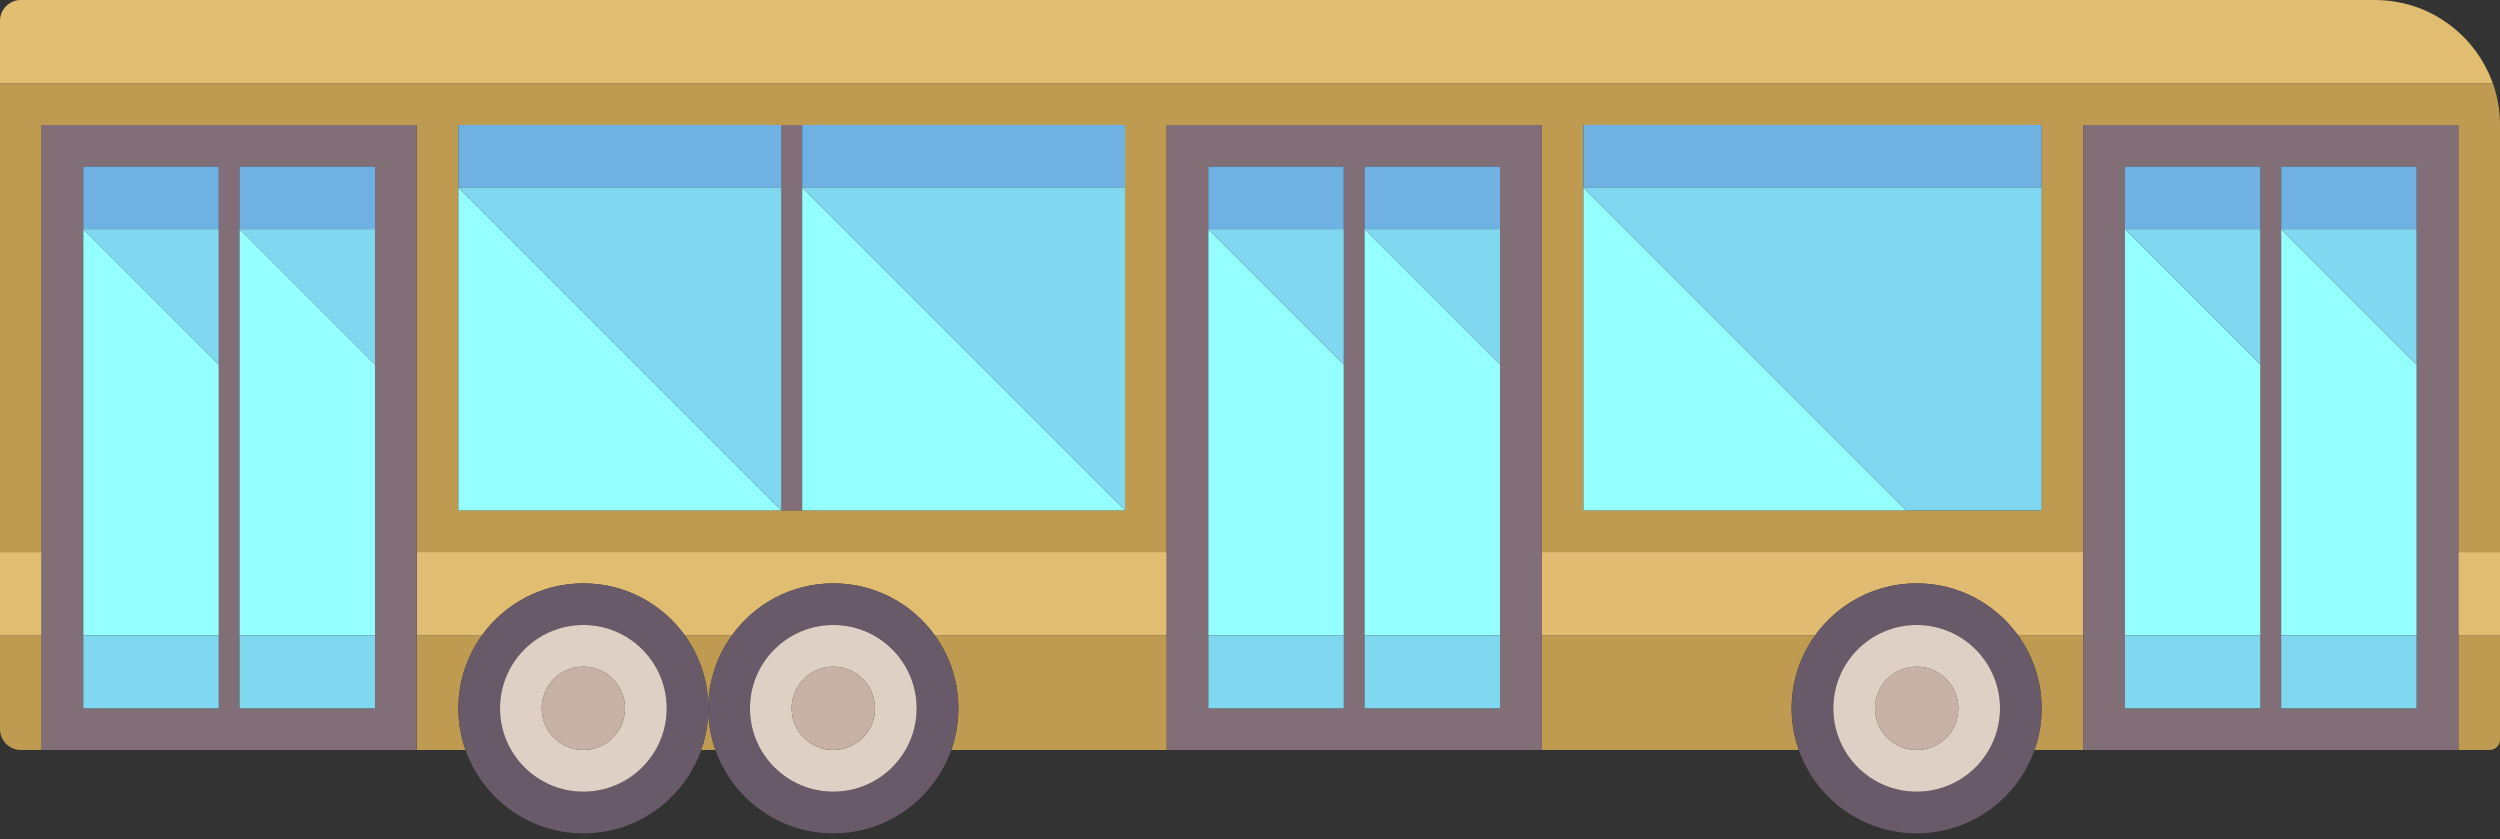 <?xml version="1.0" encoding="UTF-8" standalone="no"?>
<!DOCTYPE svg PUBLIC "-//W3C//DTD SVG 1.1//EN" "http://www.w3.org/Graphics/SVG/1.1/DTD/svg11.dtd">
<svg width="100%" height="100%" viewBox="0 0 685 230" version="1.1" xmlns="http://www.w3.org/2000/svg" xmlns:xlink="http://www.w3.org/1999/xlink" xml:space="preserve" xmlns:serif="http://www.serif.com/" style="fill-rule:evenodd;clip-rule:evenodd;stroke-linejoin:round;stroke-miterlimit:2;">
    <rect x="0" y="0" width="685" height="230" fill="#333333" stroke="none"/>
    <g id="Artboard1" transform="matrix(1,0,0,1,-49,-280)">
        <rect x="49" y="280" width="685" height="229.072" style="fill:none;"/>
        <clipPath id="_clip1">
            <rect x="49" y="280" width="685" height="229.072"/>
        </clipPath>
        <g clip-path="url(#_clip1)">
            <path d="M715.265,283.721C723.078,287.721 729.071,294.563 732.008,302.834L49,302.834L49,431.271L60.417,431.271L60.417,314.25L163.166,314.25L163.166,431.271L368.665,431.271L368.665,314.25L471.415,314.25L471.415,431.271L619.831,431.271L619.831,314.25L722.581,314.25L722.581,431.271L733.997,431.271L733.997,314.25C733.997,300.923 726.379,289.381 715.265,283.721ZM357.249,314.25L357.249,419.854L174.583,419.854L174.583,314.25L357.249,314.25ZM608.414,314.25L608.414,419.854L482.832,419.854L482.832,314.25L608.414,314.25Z" style="fill:rgb(191,155,81);fill-rule:nonzero;"/>
            <path d="M49,454.103L49,479.79C49,482.921 51.577,485.498 54.708,485.499L60.417,485.499L60.417,454.103L49,454.103ZM243.077,474.082C243.068,466.912 245.322,459.919 249.516,454.103L236.638,454.103C240.832,459.918 243.086,466.912 243.077,474.082ZM241.112,485.504L245.025,485.504C243.728,481.837 243.066,477.976 243.068,474.087C243.068,478.092 242.375,481.932 241.112,485.504ZM305.163,454.103C309.357,459.919 311.611,466.912 311.602,474.082C311.604,477.971 310.942,481.832 309.645,485.499L368.685,485.499L368.685,454.103L305.163,454.103ZM601.965,454.103C606.159,459.919 608.413,466.912 608.404,474.082C608.406,477.971 607.744,481.832 606.447,485.499L619.82,485.499L619.82,454.103L601.965,454.103ZM722.583,485.499L731.146,485.499C732.712,485.499 734,484.211 734,482.645C734,482.645 734,482.644 734,482.644L734,454.103L722.583,454.103L722.583,485.499ZM546.334,454.103L471.396,454.103L471.396,485.499L541.852,485.499C540.555,481.832 539.893,477.971 539.895,474.082C539.886,466.912 542.14,459.919 546.334,454.103ZM181.036,454.103L163.18,454.103L163.18,485.499L176.553,485.499C175.256,481.832 174.595,477.971 174.597,474.082C174.588,466.912 176.842,459.919 181.036,454.103Z" style="fill:rgb(191,155,81);fill-rule:nonzero;"/>
            <path d="M181.036,454.108C187.253,445.469 197.389,439.838 208.847,439.838C220.305,439.838 230.44,445.469 236.658,454.108L249.535,454.108C255.753,445.469 265.888,439.838 277.346,439.838C288.804,439.838 298.939,445.469 305.157,454.108L368.679,454.108L368.679,431.275L163.18,431.275L163.18,454.108L181.036,454.108Z" style="fill:rgb(225,189,114);fill-rule:nonzero;"/>
            <path d="M546.334,454.108C552.552,445.469 562.687,439.838 574.145,439.838C585.603,439.838 595.738,445.469 601.956,454.108L619.812,454.108L619.812,431.275L471.396,431.275L471.396,454.108L546.334,454.108Z" style="fill:rgb(225,187,114);fill-rule:nonzero;"/>
            <path d="M734,431.275L722.583,431.275L722.583,454.108L734,454.108L734,431.275ZM60.417,431.275L49,431.275L49,454.108L60.417,454.108L60.417,431.275Z" style="fill:rgb(225,189,114);fill-rule:nonzero;"/>
            <path d="M236.655,454.106C230.437,445.467 220.302,439.835 208.844,439.835C197.386,439.835 187.251,445.467 181.033,454.106C176.839,459.922 174.585,466.915 174.594,474.085C174.592,477.974 175.254,481.835 176.55,485.502C181.253,498.802 193.932,508.335 208.844,508.335C223.755,508.335 236.435,498.802 241.137,485.502C242.434,481.835 243.096,477.974 243.094,474.085C243.103,466.915 240.849,459.922 236.655,454.106ZM208.844,496.919C196.234,496.919 186.011,486.696 186.011,474.085C186.011,461.474 196.234,451.252 208.844,451.252C221.455,451.252 231.677,461.474 231.677,474.085C231.677,486.696 221.455,496.919 208.844,496.919Z" style="fill:rgb(105,90,105);fill-rule:nonzero;"/>
            <path d="M231.674,474.083C231.674,461.471 221.452,451.249 208.841,451.249C196.231,451.249 186.008,461.471 186.008,474.083C186.008,486.694 196.231,496.916 208.841,496.916C221.452,496.916 231.674,486.694 231.674,474.083ZM197.424,474.083C197.424,467.778 202.536,462.666 208.841,462.666C215.146,462.666 220.258,467.778 220.258,474.083C220.258,480.387 215.146,485.499 208.841,485.499C202.536,485.499 197.424,480.387 197.424,474.083Z" style="fill:rgb(223,208,198);fill-rule:nonzero;"/>
            <path d="M208.838,485.496C215.143,485.496 220.255,480.385 220.255,474.08C220.255,467.775 215.143,462.663 208.838,462.663C202.533,462.663 197.422,467.775 197.422,474.08C197.422,480.385 202.533,485.496 208.838,485.496Z" style="fill:rgb(200,178,168);fill-rule:nonzero;"/>
            <path d="M305.138,454.106C298.92,445.467 288.785,439.835 277.327,439.835C265.869,439.835 255.734,445.467 249.516,454.106C245.322,459.922 243.068,466.915 243.077,474.085C243.075,477.974 243.737,481.835 245.033,485.502C249.736,498.802 262.415,508.335 277.327,508.335C292.238,508.335 304.918,498.802 309.62,485.502C310.917,481.835 311.579,477.974 311.577,474.085C311.586,466.915 309.332,459.922 305.138,454.106ZM277.327,496.919C264.717,496.919 254.494,486.696 254.494,474.085C254.494,461.474 264.717,451.252 277.327,451.252C289.938,451.252 300.16,461.474 300.16,474.085C300.16,486.696 289.938,496.919 277.327,496.919Z" style="fill:rgb(105,90,105);fill-rule:nonzero;"/>
            <path d="M300.157,474.083C300.157,461.471 289.935,451.249 277.324,451.249C264.714,451.249 254.491,461.471 254.491,474.083C254.491,486.694 264.714,496.916 277.324,496.916C289.935,496.916 300.157,486.694 300.157,474.083ZM265.907,474.083C265.907,467.778 271.019,462.666 277.324,462.666C283.629,462.666 288.741,467.778 288.741,474.083C288.741,480.387 283.629,485.499 277.324,485.499C271.019,485.499 265.907,480.387 265.907,474.083Z" style="fill:rgb(223,208,198);fill-rule:nonzero;"/>
            <path d="M277.321,485.496C283.626,485.496 288.738,480.385 288.738,474.08C288.738,467.775 283.626,462.663 277.321,462.663C271.016,462.663 265.905,467.775 265.905,474.08C265.905,480.385 271.016,485.496 277.321,485.496Z" style="fill:rgb(200,178,168);fill-rule:nonzero;"/>
            <path d="M601.981,454.106C595.763,445.467 585.628,439.835 574.17,439.835C562.712,439.835 552.577,445.467 546.359,454.106C542.165,459.922 539.911,466.915 539.92,474.085C539.92,478.09 540.614,481.93 541.877,485.502C546.579,498.802 559.259,508.335 574.17,508.335C589.082,508.335 601.761,498.802 606.464,485.502C607.76,481.835 608.422,477.974 608.42,474.085C608.429,466.915 606.175,459.922 601.981,454.106ZM574.17,496.919C561.559,496.919 551.337,486.696 551.337,474.085C551.337,461.474 561.559,451.252 574.17,451.252C586.781,451.252 597.003,461.474 597.003,474.085C597.003,486.696 586.781,496.919 574.17,496.919Z" style="fill:rgb(105,90,105);fill-rule:nonzero;"/>
            <path d="M597.001,474.083C597.001,461.471 586.778,451.249 574.167,451.249C561.556,451.249 551.334,461.471 551.334,474.083C551.334,486.694 561.556,496.916 574.167,496.916C586.778,496.916 597.001,486.694 597.001,474.083ZM562.751,474.083C562.751,467.778 567.862,462.666 574.167,462.666C580.472,462.666 585.584,467.778 585.584,474.083C585.584,480.387 580.472,485.499 574.167,485.499C567.862,485.499 562.751,480.387 562.751,474.083Z" style="fill:rgb(223,208,198);fill-rule:nonzero;"/>
            <path d="M574.165,485.496C580.47,485.496 585.581,480.385 585.581,474.08C585.581,467.775 580.47,462.663 574.165,462.663C567.859,462.663 562.748,467.775 562.748,474.08C562.748,480.385 567.859,485.496 574.165,485.496Z" style="fill:rgb(200,178,168);fill-rule:nonzero;"/>
            <path d="M163.163,485.501L163.163,314.252L60.413,314.252L60.413,485.501L163.163,485.501ZM108.934,474.085L71.831,474.085L71.831,325.669L108.934,325.669L108.934,474.085ZM151.747,474.085L114.643,474.085L114.643,325.669L151.747,325.669L151.747,474.085ZM471.42,485.501L471.42,314.252L368.671,314.252L368.671,485.501L471.42,485.501ZM417.192,474.085L380.088,474.085L380.088,325.669L417.192,325.669L417.192,474.085ZM460.004,474.085L422.9,474.085L422.9,325.669L460.004,325.669L460.004,474.085ZM722.567,485.501L722.567,314.252L619.817,314.252L619.817,485.501L722.567,485.501ZM668.338,474.085L631.234,474.085L631.234,325.669L668.338,325.669L668.338,474.085ZM711.15,474.085L674.046,474.085L674.046,325.669L711.15,325.669L711.15,474.085Z" style="fill:rgb(130,110,119);fill-rule:nonzero;"/>
            <path d="M482.851,419.852L571.33,419.852L482.851,331.373L482.851,419.852ZM268.789,419.852L357.268,419.852L268.789,331.373L268.789,419.852ZM174.594,419.852L263.073,419.852L174.594,331.373L174.594,419.852ZM108.932,379.891L71.828,342.787L71.828,454.099L108.932,454.099L108.932,379.891ZM151.744,379.891L114.64,342.787L114.64,454.099L151.744,454.099L151.744,379.891ZM417.189,379.891L380.085,342.787L380.085,454.099L417.189,454.099L417.189,379.891ZM460.001,379.891L422.897,342.787L422.897,454.099L460.001,454.099L460.001,379.891ZM668.335,379.891L631.231,342.787L631.231,454.099L668.335,454.099L668.335,379.891ZM711.147,379.891L674.043,342.787L674.043,454.099L711.147,454.099L711.147,379.891Z" style="fill:rgb(149,255,255);fill-rule:nonzero;"/>
            <path d="M715.265,283.72L715.264,283.719C713.747,282.945 712.173,282.287 710.556,281.751C710.479,281.725 710.403,281.698 710.326,281.674C709.55,281.422 708.765,281.198 707.973,281.002C707.863,280.975 707.752,280.952 707.641,280.925C706.907,280.751 706.167,280.602 705.423,280.477C705.329,280.461 705.236,280.441 705.142,280.427C704.35,280.304 703.554,280.208 702.756,280.14C702.579,280.124 702.4,280.111 702.223,280.098C701.399,280.036 700.573,280.003 699.747,280L54.708,280C51.577,280.001 49.001,282.577 49,285.708L49,302.833L732.007,302.833C729.071,294.562 723.078,287.72 715.265,283.72Z" style="fill:rgb(225,189,114);fill-rule:nonzero;"/>
            <rect x="263.062" y="314.252" width="5.708" height="105.604" style="fill:rgb(130,110,119);fill-rule:nonzero;"/>
            <path d="M263.073,314.252L174.594,314.252L174.594,331.377L263.073,331.377L263.073,314.252ZM357.268,314.252L268.789,314.252L268.789,331.377L357.268,331.377L357.268,314.252ZM482.851,331.377L608.434,331.377L608.434,314.252L482.851,314.252L482.851,331.377ZM417.189,325.666L380.085,325.666L380.085,342.791L417.189,342.791L417.189,325.666ZM460.001,325.666L422.897,325.666L422.897,342.791L460.001,342.791L460.001,325.666ZM668.335,325.666L631.231,325.666L631.231,342.791L668.335,342.791L668.335,325.666ZM711.147,325.666L674.043,325.666L674.043,342.791L711.147,342.791L711.147,325.666ZM108.932,325.666L71.828,325.666L71.828,342.791L108.932,342.791L108.932,325.666ZM151.744,325.666L114.64,325.666L114.64,342.791L151.744,342.791L151.744,325.666Z" style="fill:rgb(110,177,226);fill-rule:nonzero;"/>
            <path d="M108.932,342.787L71.828,342.787L108.932,379.891L108.932,342.787ZM151.744,342.787L114.64,342.787L151.744,379.891L151.744,342.787ZM417.189,342.787L380.085,342.787L417.189,379.891L417.189,342.787ZM460.001,342.787L422.897,342.787L460.001,379.891L460.001,342.787ZM668.335,342.787L631.231,342.787L668.335,379.891L668.335,342.787ZM711.147,342.787L674.043,342.787L711.147,379.891L711.147,342.787ZM482.851,331.373L571.33,419.852L608.434,419.852L608.434,331.373L482.851,331.373ZM357.268,419.852L357.268,331.373L268.789,331.373L357.268,419.852ZM174.594,331.373L263.073,419.852L263.073,331.373L174.594,331.373ZM108.932,454.103L71.828,454.103L71.828,474.082L108.932,474.082L108.932,454.103ZM151.744,454.103L114.64,454.103L114.64,474.082L151.744,474.082L151.744,454.103ZM417.189,454.103L380.085,454.103L380.085,474.082L417.189,474.082L417.189,454.103ZM460.001,454.103L422.897,454.103L422.897,474.082L460.001,474.082L460.001,454.103ZM668.335,454.103L631.231,454.103L631.231,474.082L668.335,474.082L668.335,454.103ZM711.147,454.103L674.043,454.103L674.043,474.082L711.147,474.082L711.147,454.103Z" style="fill:rgb(128,215,240);fill-rule:nonzero;"/>
        </g>
    </g>
</svg>
